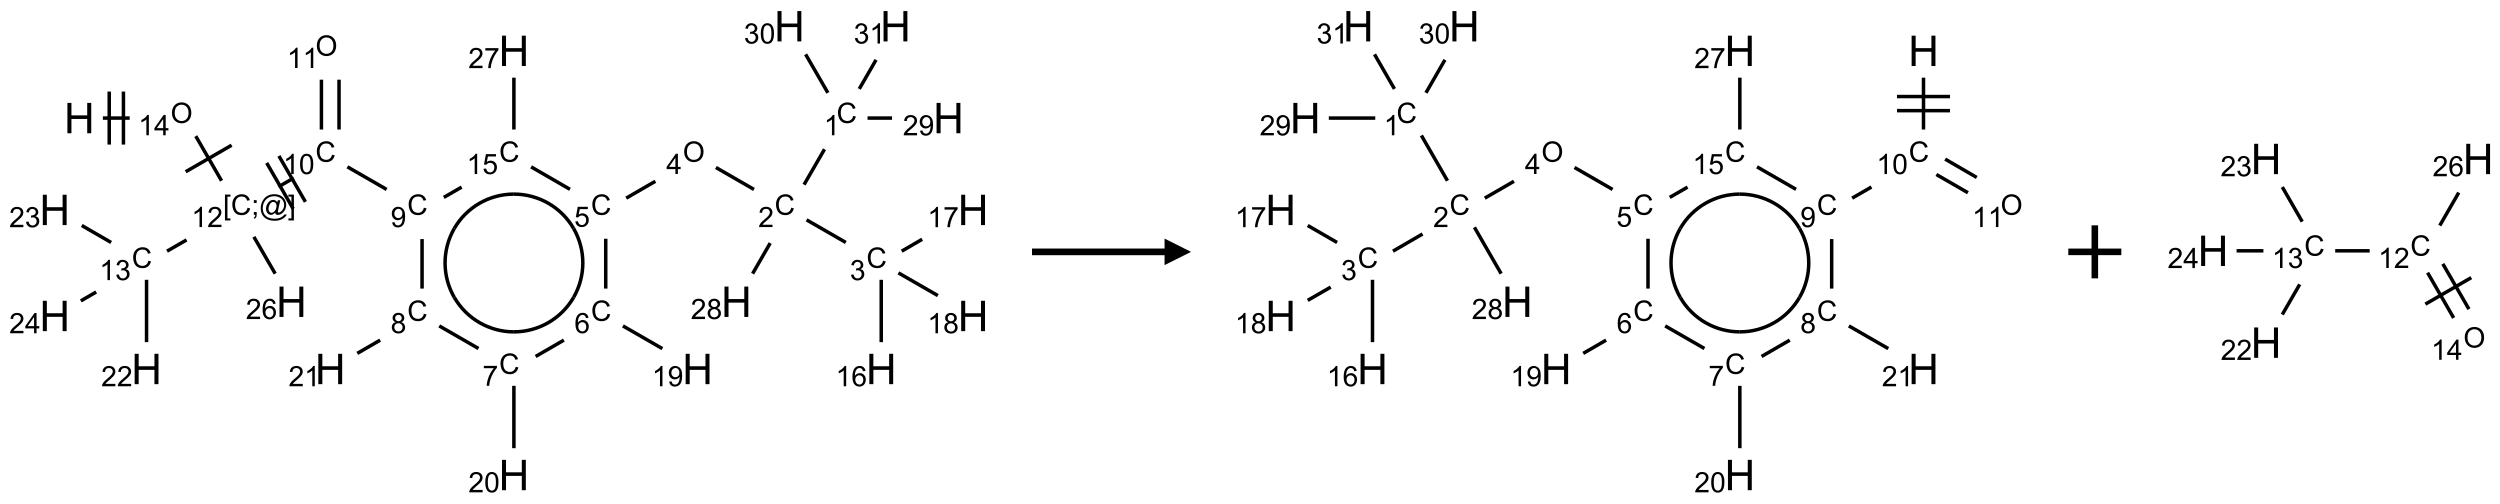 <?xml version="1.0" encoding="UTF-8"?>
<svg xmlns="http://www.w3.org/2000/svg" xmlns:xlink="http://www.w3.org/1999/xlink" width="943" height="190" viewBox="0 0 943 190">
<defs>
<g>
<g id="glyph-0-0">
<path d="M 2 0 L 2 -10 L 10 -10 L 10 0 Z M 2.25 -0.25 L 9.75 -0.25 L 9.75 -9.75 L 2.25 -9.75 Z M 2.25 -0.25 "/>
</g>
<g id="glyph-0-1">
<path d="M 1.281 0 L 1.281 -11.453 L 2.797 -11.453 L 2.797 -6.75 L 8.75 -6.75 L 8.75 -11.453 L 10.266 -11.453 L 10.266 0 L 8.75 0 L 8.75 -5.398 L 2.797 -5.398 L 2.797 0 Z M 1.281 0 "/>
</g>
<g id="glyph-1-0">
<path d="M 1.332 0 L 1.332 -6.668 L 6.668 -6.668 L 6.668 0 Z M 1.5 -0.168 L 6.5 -0.168 L 6.5 -6.5 L 1.5 -6.5 Z M 1.5 -0.168 "/>
</g>
<g id="glyph-1-1">
<path d="M 0.516 -3.719 C 0.516 -4.984 0.855 -5.977 1.535 -6.695 C 2.215 -7.414 3.094 -7.77 4.172 -7.77 C 4.875 -7.77 5.512 -7.602 6.078 -7.266 C 6.645 -6.93 7.074 -6.461 7.371 -5.855 C 7.668 -5.254 7.816 -4.57 7.816 -3.809 C 7.816 -3.035 7.66 -2.34 7.348 -1.73 C 7.035 -1.117 6.594 -0.656 6.02 -0.34 C 5.449 -0.027 4.828 0.129 4.168 0.129 C 3.449 0.129 2.805 -0.043 2.238 -0.391 C 1.672 -0.738 1.246 -1.211 0.953 -1.812 C 0.66 -2.414 0.516 -3.047 0.516 -3.719 Z M 1.559 -3.703 C 1.559 -2.781 1.805 -2.059 2.301 -1.527 C 2.793 -1 3.414 -0.734 4.16 -0.734 C 4.922 -0.734 5.547 -1 6.039 -1.535 C 6.531 -2.07 6.777 -2.828 6.777 -3.812 C 6.777 -4.434 6.672 -4.977 6.461 -5.441 C 6.25 -5.902 5.945 -6.262 5.539 -6.52 C 5.133 -6.773 4.68 -6.902 4.176 -6.902 C 3.461 -6.902 2.848 -6.656 2.332 -6.164 C 1.816 -5.672 1.559 -4.852 1.559 -3.703 Z M 1.559 -3.703 "/>
</g>
<g id="glyph-1-2">
<path d="M 3.973 0 L 3.035 0 L 3.035 -5.973 C 2.809 -5.758 2.516 -5.543 2.148 -5.328 C 1.781 -5.113 1.453 -4.953 1.16 -4.844 L 1.16 -5.75 C 1.684 -5.996 2.145 -6.297 2.535 -6.645 C 2.93 -6.996 3.207 -7.336 3.371 -7.668 L 3.973 -7.668 Z M 3.973 0 "/>
</g>
<g id="glyph-1-3">
<path d="M 3.449 0 L 3.449 -1.828 L 0.137 -1.828 L 0.137 -2.688 L 3.621 -7.637 L 4.387 -7.637 L 4.387 -2.688 L 5.418 -2.688 L 5.418 -1.828 L 4.387 -1.828 L 4.387 0 Z M 3.449 -2.688 L 3.449 -6.129 L 1.059 -2.688 Z M 3.449 -2.688 "/>
</g>
<g id="glyph-1-4">
<path d="M 0.723 2.121 L 0.723 -7.637 L 2.793 -7.637 L 2.793 -6.859 L 1.66 -6.859 L 1.66 1.344 L 2.793 1.344 L 2.793 2.121 Z M 0.723 2.121 "/>
</g>
<g id="glyph-1-5">
<path d="M 6.27 -2.676 L 7.281 -2.422 C 7.07 -1.594 6.688 -0.961 6.137 -0.523 C 5.586 -0.086 4.914 0.129 4.121 0.129 C 3.297 0.129 2.629 -0.039 2.113 -0.371 C 1.598 -0.707 1.203 -1.191 0.934 -1.828 C 0.664 -2.465 0.531 -3.145 0.531 -3.875 C 0.531 -4.672 0.684 -5.363 0.988 -5.957 C 1.293 -6.547 1.723 -6.996 2.285 -7.305 C 2.844 -7.613 3.461 -7.766 4.137 -7.766 C 4.898 -7.766 5.543 -7.57 6.062 -7.184 C 6.582 -6.793 6.945 -6.246 7.152 -5.543 L 6.156 -5.309 C 5.98 -5.863 5.723 -6.266 5.387 -6.52 C 5.051 -6.773 4.625 -6.902 4.113 -6.902 C 3.527 -6.902 3.039 -6.762 2.645 -6.48 C 2.25 -6.199 1.973 -5.82 1.812 -5.348 C 1.652 -4.871 1.574 -4.383 1.574 -3.879 C 1.574 -3.23 1.668 -2.664 1.855 -2.18 C 2.047 -1.695 2.34 -1.332 2.738 -1.094 C 3.137 -0.855 3.57 -0.734 4.035 -0.734 C 4.602 -0.734 5.082 -0.898 5.473 -1.223 C 5.867 -1.551 6.133 -2.035 6.27 -2.676 Z M 6.27 -2.676 "/>
</g>
<g id="glyph-1-6">
<path d="M 0.949 -4.465 L 0.949 -5.531 L 2.016 -5.531 L 2.016 -4.465 Z M 0.949 0 L 0.949 -1.066 L 2.016 -1.066 L 2.016 0 C 2.016 0.391 1.945 0.711 1.809 0.949 C 1.668 1.191 1.449 1.379 1.145 1.512 L 0.887 1.109 C 1.082 1.023 1.23 0.895 1.324 0.727 C 1.418 0.559 1.469 0.316 1.48 0 Z M 0.949 0 "/>
</g>
<g id="glyph-1-7">
<path d="M 6.047 -0.848 C 5.82 -0.59 5.57 -0.379 5.289 -0.223 C 5.008 -0.062 4.73 0.016 4.449 0.016 C 4.141 0.016 3.84 -0.074 3.547 -0.254 C 3.254 -0.434 3.02 -0.715 2.836 -1.09 C 2.652 -1.465 2.562 -1.875 2.562 -2.324 C 2.562 -2.875 2.703 -3.43 2.988 -3.98 C 3.27 -4.535 3.621 -4.953 4.043 -5.23 C 4.461 -5.508 4.871 -5.645 5.266 -5.645 C 5.566 -5.645 5.855 -5.566 6.129 -5.41 C 6.402 -5.25 6.641 -5.012 6.84 -4.688 L 7.016 -5.496 L 7.949 -5.496 L 7.199 -2 C 7.094 -1.516 7.043 -1.246 7.043 -1.191 C 7.043 -1.098 7.078 -1.02 7.148 -0.949 C 7.219 -0.883 7.305 -0.848 7.406 -0.848 C 7.59 -0.848 7.832 -0.953 8.129 -1.168 C 8.527 -1.445 8.84 -1.816 9.07 -2.285 C 9.301 -2.75 9.418 -3.234 9.418 -3.73 C 9.418 -4.309 9.27 -4.852 8.973 -5.355 C 8.676 -5.859 8.23 -6.262 7.645 -6.562 C 7.055 -6.863 6.406 -7.016 5.691 -7.016 C 4.879 -7.016 4.137 -6.824 3.465 -6.445 C 2.793 -6.066 2.273 -5.52 1.902 -4.809 C 1.535 -4.098 1.348 -3.34 1.348 -2.527 C 1.348 -1.676 1.535 -0.941 1.902 -0.328 C 2.273 0.285 2.809 0.742 3.508 1.035 C 4.207 1.328 4.984 1.473 5.832 1.473 C 6.742 1.473 7.504 1.32 8.121 1.016 C 8.734 0.711 9.195 0.34 9.5 -0.098 L 10.441 -0.098 C 10.266 0.266 9.961 0.637 9.531 1.016 C 9.102 1.395 8.59 1.695 7.996 1.914 C 7.402 2.133 6.688 2.246 5.848 2.246 C 5.078 2.246 4.367 2.145 3.715 1.949 C 3.066 1.75 2.512 1.453 2.051 1.055 C 1.594 0.656 1.25 0.199 1.016 -0.316 C 0.723 -0.973 0.578 -1.684 0.578 -2.441 C 0.578 -3.289 0.75 -4.098 1.098 -4.863 C 1.523 -5.805 2.125 -6.527 2.902 -7.027 C 3.684 -7.527 4.629 -7.777 5.738 -7.777 C 6.602 -7.777 7.375 -7.602 8.059 -7.246 C 8.746 -6.895 9.285 -6.371 9.684 -5.672 C 10.02 -5.07 10.188 -4.418 10.188 -3.715 C 10.188 -2.707 9.832 -1.812 9.125 -1.031 C 8.492 -0.328 7.801 0.02 7.051 0.02 C 6.812 0.02 6.617 -0.016 6.473 -0.09 C 6.324 -0.16 6.215 -0.266 6.145 -0.402 C 6.102 -0.488 6.066 -0.637 6.047 -0.848 Z M 3.527 -2.262 C 3.527 -1.785 3.641 -1.414 3.863 -1.152 C 4.09 -0.887 4.348 -0.754 4.641 -0.754 C 4.836 -0.754 5.039 -0.812 5.254 -0.93 C 5.469 -1.047 5.676 -1.219 5.871 -1.449 C 6.066 -1.676 6.23 -1.969 6.355 -2.32 C 6.48 -2.672 6.543 -3.027 6.543 -3.379 C 6.543 -3.852 6.426 -4.219 6.191 -4.48 C 5.957 -4.738 5.672 -4.871 5.332 -4.871 C 5.109 -4.871 4.902 -4.812 4.707 -4.699 C 4.512 -4.586 4.32 -4.406 4.137 -4.156 C 3.953 -3.906 3.805 -3.602 3.691 -3.246 C 3.582 -2.887 3.527 -2.559 3.527 -2.262 Z M 3.527 -2.262 "/>
</g>
<g id="glyph-1-8">
<path d="M 2.27 2.121 L 0.203 2.121 L 0.203 1.344 L 1.332 1.344 L 1.332 -6.859 L 0.203 -6.859 L 0.203 -7.637 L 2.27 -7.637 Z M 2.27 2.121 "/>
</g>
<g id="glyph-1-9">
<path d="M 5.371 -0.902 L 5.371 0 L 0.324 0 C 0.316 -0.227 0.352 -0.441 0.434 -0.652 C 0.562 -0.996 0.766 -1.332 1.051 -1.668 C 1.332 -2 1.742 -2.387 2.277 -2.824 C 3.105 -3.504 3.668 -4.043 3.957 -4.441 C 4.25 -4.84 4.395 -5.215 4.395 -5.566 C 4.395 -5.938 4.262 -6.254 3.996 -6.508 C 3.73 -6.762 3.387 -6.891 2.957 -6.891 C 2.508 -6.891 2.145 -6.754 1.875 -6.484 C 1.605 -6.215 1.469 -5.84 1.465 -5.359 L 0.5 -5.457 C 0.566 -6.176 0.812 -6.727 1.246 -7.102 C 1.676 -7.477 2.254 -7.668 2.98 -7.668 C 3.711 -7.668 4.293 -7.465 4.719 -7.059 C 5.145 -6.652 5.359 -6.148 5.359 -5.547 C 5.359 -5.242 5.297 -4.941 5.172 -4.645 C 5.047 -4.352 4.84 -4.039 4.551 -3.715 C 4.262 -3.387 3.777 -2.938 3.105 -2.371 C 2.543 -1.898 2.18 -1.578 2.02 -1.41 C 1.859 -1.242 1.73 -1.07 1.625 -0.902 Z M 5.371 -0.902 "/>
</g>
<g id="glyph-1-10">
<path d="M 0.441 -3.766 C 0.441 -4.668 0.535 -5.395 0.723 -5.945 C 0.906 -6.496 1.184 -6.922 1.551 -7.219 C 1.918 -7.516 2.375 -7.668 2.934 -7.668 C 3.344 -7.668 3.703 -7.586 4.012 -7.418 C 4.32 -7.254 4.574 -7.016 4.777 -6.707 C 4.977 -6.395 5.137 -6.016 5.25 -5.57 C 5.363 -5.125 5.422 -4.523 5.422 -3.766 C 5.422 -2.871 5.328 -2.148 5.145 -1.598 C 4.961 -1.047 4.688 -0.621 4.32 -0.32 C 3.953 -0.02 3.492 0.129 2.934 0.129 C 2.195 0.129 1.617 -0.133 1.199 -0.66 C 0.695 -1.297 0.441 -2.332 0.441 -3.766 Z M 1.406 -3.766 C 1.406 -2.512 1.555 -1.68 1.848 -1.262 C 2.141 -0.848 2.5 -0.641 2.934 -0.641 C 3.363 -0.641 3.727 -0.848 4.02 -1.266 C 4.312 -1.684 4.457 -2.516 4.457 -3.766 C 4.457 -5.023 4.312 -5.859 4.02 -6.27 C 3.727 -6.684 3.359 -6.891 2.922 -6.891 C 2.492 -6.891 2.148 -6.707 1.891 -6.344 C 1.566 -5.879 1.406 -5.02 1.406 -3.766 Z M 1.406 -3.766 "/>
</g>
<g id="glyph-1-11">
<path d="M 0.582 -1.766 L 1.484 -1.848 C 1.562 -1.426 1.707 -1.117 1.922 -0.926 C 2.137 -0.734 2.414 -0.641 2.75 -0.641 C 3.039 -0.641 3.289 -0.707 3.508 -0.84 C 3.727 -0.973 3.902 -1.148 4.043 -1.367 C 4.18 -1.586 4.297 -1.887 4.391 -2.262 C 4.484 -2.637 4.531 -3.016 4.531 -3.406 C 4.531 -3.449 4.531 -3.512 4.527 -3.594 C 4.34 -3.297 4.082 -3.055 3.758 -2.867 C 3.434 -2.68 3.082 -2.59 2.703 -2.59 C 2.07 -2.59 1.535 -2.816 1.098 -3.277 C 0.66 -3.734 0.441 -4.34 0.441 -5.09 C 0.441 -5.863 0.672 -6.484 1.129 -6.957 C 1.586 -7.43 2.156 -7.668 2.844 -7.668 C 3.34 -7.668 3.793 -7.531 4.207 -7.266 C 4.617 -7 4.93 -6.617 5.145 -6.121 C 5.355 -5.629 5.465 -4.91 5.465 -3.973 C 5.465 -2.996 5.359 -2.223 5.145 -1.645 C 4.934 -1.066 4.617 -0.625 4.199 -0.324 C 3.781 -0.02 3.293 0.129 2.73 0.129 C 2.133 0.129 1.645 -0.035 1.266 -0.367 C 0.887 -0.699 0.66 -1.164 0.582 -1.766 Z M 4.422 -5.137 C 4.422 -5.676 4.277 -6.102 3.992 -6.418 C 3.707 -6.734 3.359 -6.891 2.957 -6.891 C 2.543 -6.891 2.18 -6.719 1.871 -6.379 C 1.562 -6.039 1.406 -5.598 1.406 -5.059 C 1.406 -4.57 1.555 -4.176 1.848 -3.871 C 2.141 -3.566 2.5 -3.418 2.934 -3.418 C 3.367 -3.418 3.723 -3.57 4.004 -3.871 C 4.281 -4.176 4.422 -4.598 4.422 -5.137 Z M 4.422 -5.137 "/>
</g>
<g id="glyph-1-12">
<path d="M 1.887 -4.141 C 1.496 -4.281 1.207 -4.484 1.02 -4.75 C 0.832 -5.016 0.738 -5.328 0.738 -5.699 C 0.738 -6.254 0.938 -6.719 1.34 -7.098 C 1.738 -7.477 2.27 -7.668 2.934 -7.668 C 3.598 -7.668 4.137 -7.473 4.543 -7.086 C 4.949 -6.699 5.152 -6.227 5.152 -5.672 C 5.152 -5.316 5.059 -5.008 4.871 -4.746 C 4.688 -4.484 4.406 -4.281 4.027 -4.141 C 4.496 -3.988 4.852 -3.742 5.098 -3.402 C 5.34 -3.062 5.465 -2.656 5.465 -2.184 C 5.465 -1.531 5.234 -0.98 4.77 -0.535 C 4.309 -0.09 3.703 0.129 2.949 0.129 C 2.195 0.129 1.586 -0.094 1.125 -0.539 C 0.664 -0.984 0.434 -1.543 0.434 -2.207 C 0.434 -2.703 0.559 -3.121 0.809 -3.457 C 1.062 -3.793 1.422 -4.02 1.887 -4.141 Z M 1.699 -5.73 C 1.699 -5.367 1.812 -5.074 2.047 -4.844 C 2.281 -4.613 2.582 -4.5 2.953 -4.5 C 3.312 -4.5 3.609 -4.613 3.84 -4.84 C 4.07 -5.066 4.188 -5.348 4.188 -5.676 C 4.188 -6.02 4.07 -6.309 3.832 -6.543 C 3.594 -6.777 3.297 -6.895 2.941 -6.895 C 2.586 -6.895 2.289 -6.781 2.051 -6.551 C 1.816 -6.324 1.699 -6.047 1.699 -5.73 Z M 1.395 -2.203 C 1.395 -1.938 1.461 -1.676 1.586 -1.426 C 1.711 -1.176 1.902 -0.984 2.152 -0.848 C 2.402 -0.711 2.672 -0.641 2.957 -0.641 C 3.406 -0.641 3.777 -0.785 4.066 -1.074 C 4.359 -1.363 4.504 -1.727 4.504 -2.172 C 4.504 -2.625 4.355 -2.996 4.055 -3.293 C 3.754 -3.586 3.379 -3.734 2.926 -3.734 C 2.484 -3.734 2.121 -3.59 1.832 -3.297 C 1.543 -3.004 1.395 -2.641 1.395 -2.203 Z M 1.395 -2.203 "/>
</g>
<g id="glyph-1-13">
<path d="M 0.504 -6.637 L 0.504 -7.535 L 5.449 -7.535 L 5.449 -6.809 C 4.961 -6.289 4.48 -5.602 4.004 -4.746 C 3.527 -3.887 3.156 -3.004 2.895 -2.098 C 2.707 -1.461 2.59 -0.762 2.535 0 L 1.574 0 C 1.582 -0.602 1.703 -1.328 1.926 -2.176 C 2.152 -3.027 2.477 -3.848 2.898 -4.637 C 3.32 -5.426 3.77 -6.094 4.246 -6.637 Z M 0.504 -6.637 "/>
</g>
<g id="glyph-1-14">
<path d="M 5.309 -5.766 L 4.375 -5.691 C 4.293 -6.059 4.172 -6.328 4.02 -6.496 C 3.766 -6.762 3.453 -6.895 3.082 -6.895 C 2.785 -6.895 2.523 -6.812 2.297 -6.645 C 2 -6.43 1.77 -6.117 1.598 -5.703 C 1.43 -5.289 1.34 -4.703 1.332 -3.938 C 1.559 -4.281 1.836 -4.535 2.16 -4.703 C 2.488 -4.871 2.828 -4.953 3.188 -4.953 C 3.812 -4.953 4.344 -4.723 4.785 -4.262 C 5.223 -3.801 5.441 -3.207 5.441 -2.48 C 5.441 -2 5.34 -1.555 5.133 -1.145 C 4.926 -0.73 4.641 -0.418 4.281 -0.199 C 3.922 0.02 3.512 0.129 3.051 0.129 C 2.27 0.129 1.633 -0.156 1.141 -0.73 C 0.648 -1.305 0.402 -2.254 0.402 -3.574 C 0.402 -5.051 0.672 -6.121 1.219 -6.793 C 1.695 -7.375 2.336 -7.668 3.141 -7.668 C 3.742 -7.668 4.234 -7.5 4.617 -7.16 C 5 -6.824 5.23 -6.359 5.309 -5.766 Z M 1.48 -2.473 C 1.48 -2.152 1.547 -1.844 1.684 -1.547 C 1.82 -1.25 2.016 -1.027 2.262 -0.871 C 2.508 -0.719 2.766 -0.641 3.035 -0.641 C 3.434 -0.641 3.773 -0.801 4.059 -1.121 C 4.344 -1.441 4.484 -1.875 4.484 -2.422 C 4.484 -2.949 4.344 -3.367 4.062 -3.668 C 3.781 -3.973 3.426 -4.125 3 -4.125 C 2.578 -4.125 2.219 -3.973 1.922 -3.668 C 1.625 -3.363 1.48 -2.969 1.48 -2.473 Z M 1.48 -2.473 "/>
</g>
<g id="glyph-1-15">
<path d="M 0.441 -2 L 1.426 -2.082 C 1.5 -1.605 1.668 -1.242 1.934 -1.004 C 2.199 -0.762 2.52 -0.641 2.895 -0.641 C 3.348 -0.641 3.73 -0.812 4.043 -1.152 C 4.355 -1.492 4.512 -1.941 4.512 -2.504 C 4.512 -3.039 4.359 -3.461 4.059 -3.77 C 3.758 -4.078 3.367 -4.234 2.879 -4.234 C 2.578 -4.234 2.305 -4.164 2.062 -4.027 C 1.82 -3.891 1.629 -3.715 1.488 -3.496 L 0.609 -3.609 L 1.348 -7.531 L 5.145 -7.531 L 5.145 -6.637 L 2.098 -6.637 L 1.688 -4.582 C 2.145 -4.902 2.625 -5.062 3.129 -5.062 C 3.797 -5.062 4.359 -4.832 4.816 -4.371 C 5.277 -3.91 5.504 -3.312 5.504 -2.59 C 5.504 -1.898 5.305 -1.301 4.902 -0.797 C 4.41 -0.18 3.742 0.129 2.895 0.129 C 2.199 0.129 1.633 -0.062 1.195 -0.453 C 0.758 -0.844 0.504 -1.359 0.441 -2 Z M 0.441 -2 "/>
</g>
<g id="glyph-1-16">
<path d="M 0.449 -2.016 L 1.387 -2.141 C 1.492 -1.609 1.676 -1.227 1.934 -0.992 C 2.191 -0.758 2.508 -0.641 2.879 -0.641 C 3.32 -0.641 3.695 -0.793 3.996 -1.098 C 4.301 -1.402 4.453 -1.781 4.453 -2.234 C 4.453 -2.664 4.312 -3.02 4.031 -3.301 C 3.75 -3.578 3.391 -3.719 2.957 -3.719 C 2.781 -3.719 2.562 -3.684 2.297 -3.613 L 2.402 -4.438 C 2.465 -4.43 2.516 -4.426 2.551 -4.426 C 2.949 -4.426 3.312 -4.531 3.629 -4.738 C 3.949 -4.949 4.109 -5.27 4.109 -5.703 C 4.109 -6.047 3.992 -6.332 3.762 -6.559 C 3.527 -6.785 3.227 -6.895 2.859 -6.895 C 2.496 -6.895 2.191 -6.781 1.949 -6.551 C 1.707 -6.324 1.547 -5.98 1.48 -5.52 L 0.543 -5.688 C 0.656 -6.316 0.918 -6.805 1.324 -7.148 C 1.73 -7.492 2.234 -7.668 2.84 -7.668 C 3.254 -7.668 3.641 -7.578 3.988 -7.398 C 4.34 -7.219 4.609 -6.977 4.793 -6.668 C 4.98 -6.359 5.074 -6.031 5.074 -5.684 C 5.074 -5.352 4.984 -5.051 4.809 -4.781 C 4.629 -4.512 4.367 -4.297 4.02 -4.137 C 4.473 -4.031 4.824 -3.816 5.074 -3.488 C 5.324 -3.16 5.449 -2.75 5.449 -2.254 C 5.449 -1.59 5.203 -1.023 4.719 -0.559 C 4.234 -0.098 3.617 0.137 2.875 0.137 C 2.203 0.137 1.648 -0.062 1.207 -0.465 C 0.762 -0.863 0.512 -1.379 0.449 -2.016 Z M 0.449 -2.016 "/>
</g>
</g>
</defs>
<path fill="none" stroke-width="0.033" stroke-linecap="butt" stroke-linejoin="miter" stroke="rgb(0%, 0%, 0%)" stroke-opacity="1" stroke-miterlimit="10" d="M 0.454 0.866 L 0.707 0.866 " transform="matrix(40, 0, 0, 40, 20.641, 9.898)"/>
<path fill="none" stroke-width="0.033" stroke-linecap="butt" stroke-linejoin="miter" stroke="rgb(0%, 0%, 0%)" stroke-opacity="1" stroke-miterlimit="10" d="M 0.648 1.116 L 0.648 0.616 " transform="matrix(40, 0, 0, 40, 20.641, 9.898)"/>
<path fill="none" stroke-width="0.033" stroke-linecap="butt" stroke-linejoin="miter" stroke="rgb(0%, 0%, 0%)" stroke-opacity="1" stroke-miterlimit="10" d="M 0.514 1.116 L 0.514 0.616 " transform="matrix(40, 0, 0, 40, 20.641, 9.898)"/>
<path fill="none" stroke-width="0.033" stroke-linecap="butt" stroke-linejoin="miter" stroke="rgb(0%, 0%, 0%)" stroke-opacity="1" stroke-miterlimit="10" d="M 1.33 1.036 L 1.573 1.457 " transform="matrix(40, 0, 0, 40, 20.641, 9.898)"/>
<path fill="none" stroke-width="0.033" stroke-linecap="butt" stroke-linejoin="miter" stroke="rgb(0%, 0%, 0%)" stroke-opacity="1" stroke-miterlimit="10" d="M 1.235 1.372 L 1.668 1.122 " transform="matrix(40, 0, 0, 40, 20.641, 9.898)"/>
<path fill="none" stroke-width="0.033" stroke-linecap="butt" stroke-linejoin="miter" stroke="rgb(0%, 0%, 0%)" stroke-opacity="1" stroke-miterlimit="10" d="M 2.11 1.514 L 2.254 1.431 " transform="matrix(40, 0, 0, 40, 20.641, 9.898)"/>
<path fill="none" stroke-width="0.033" stroke-linecap="butt" stroke-linejoin="miter" stroke="rgb(0%, 0%, 0%)" stroke-opacity="1" stroke-miterlimit="10" d="M 2.364 1.656 L 2.114 1.223 " transform="matrix(40, 0, 0, 40, 20.641, 9.898)"/>
<path fill="none" stroke-width="0.033" stroke-linecap="butt" stroke-linejoin="miter" stroke="rgb(0%, 0%, 0%)" stroke-opacity="1" stroke-miterlimit="10" d="M 2.249 1.722 L 1.999 1.289 " transform="matrix(40, 0, 0, 40, 20.641, 9.898)"/>
<path fill="none" stroke-width="0.033" stroke-linecap="butt" stroke-linejoin="miter" stroke="rgb(0%, 0%, 0%)" stroke-opacity="1" stroke-miterlimit="10" d="M 2.76 1.326 L 3.13 1.539 " transform="matrix(40, 0, 0, 40, 20.641, 9.898)"/>
<path fill="none" stroke-width="0.033" stroke-linecap="butt" stroke-linejoin="miter" stroke="rgb(0%, 0%, 0%)" stroke-opacity="1" stroke-miterlimit="10" d="M 3.464 2.007 L 3.464 2.474 " transform="matrix(40, 0, 0, 40, 20.641, 9.898)"/>
<path fill="none" stroke-width="0.033" stroke-linecap="butt" stroke-linejoin="miter" stroke="rgb(0%, 0%, 0%)" stroke-opacity="1" stroke-miterlimit="10" d="M 3.069 2.96 L 2.853 3.085 " transform="matrix(40, 0, 0, 40, 20.641, 9.898)"/>
<path fill="none" stroke-width="0.033" stroke-linecap="butt" stroke-linejoin="miter" stroke="rgb(0%, 0%, 0%)" stroke-opacity="1" stroke-miterlimit="10" d="M 3.626 2.826 L 3.996 3.039 " transform="matrix(40, 0, 0, 40, 20.641, 9.898)"/>
<path fill="none" stroke-width="0.033" stroke-linecap="butt" stroke-linejoin="miter" stroke="rgb(0%, 0%, 0%)" stroke-opacity="1" stroke-miterlimit="10" d="M 4.33 3.391 L 4.33 3.979 " transform="matrix(40, 0, 0, 40, 20.641, 9.898)"/>
<path fill="none" stroke-width="0.033" stroke-linecap="butt" stroke-linejoin="miter" stroke="rgb(0%, 0%, 0%)" stroke-opacity="1" stroke-miterlimit="10" d="M 4.535 3.114 L 4.801 2.96 " transform="matrix(40, 0, 0, 40, 20.641, 9.898)"/>
<path fill="none" stroke-width="0.033" stroke-linecap="butt" stroke-linejoin="miter" stroke="rgb(0%, 0%, 0%)" stroke-opacity="1" stroke-miterlimit="10" d="M 5.358 2.826 L 5.73 3.04 " transform="matrix(40, 0, 0, 40, 20.641, 9.898)"/>
<path fill="none" stroke-width="0.033" stroke-linecap="butt" stroke-linejoin="miter" stroke="rgb(0%, 0%, 0%)" stroke-opacity="1" stroke-miterlimit="10" d="M 5.196 2.474 L 5.196 2.004 " transform="matrix(40, 0, 0, 40, 20.641, 9.898)"/>
<path fill="none" stroke-width="0.033" stroke-linecap="butt" stroke-linejoin="miter" stroke="rgb(0%, 0%, 0%)" stroke-opacity="1" stroke-miterlimit="10" d="M 5.389 1.621 L 5.664 1.462 " transform="matrix(40, 0, 0, 40, 20.641, 9.898)"/>
<path fill="none" stroke-width="0.033" stroke-linecap="butt" stroke-linejoin="miter" stroke="rgb(0%, 0%, 0%)" stroke-opacity="1" stroke-miterlimit="10" d="M 6.235 1.332 L 6.594 1.539 " transform="matrix(40, 0, 0, 40, 20.641, 9.898)"/>
<path fill="none" stroke-width="0.033" stroke-linecap="butt" stroke-linejoin="miter" stroke="rgb(0%, 0%, 0%)" stroke-opacity="1" stroke-miterlimit="10" d="M 7.066 1.494 L 7.259 1.16 " transform="matrix(40, 0, 0, 40, 20.641, 9.898)"/>
<path fill="none" stroke-width="0.033" stroke-linecap="butt" stroke-linejoin="miter" stroke="rgb(0%, 0%, 0%)" stroke-opacity="1" stroke-miterlimit="10" d="M 7.665 0.866 L 7.896 0.866 " transform="matrix(40, 0, 0, 40, 20.641, 9.898)"/>
<path fill="none" stroke-width="0.033" stroke-linecap="butt" stroke-linejoin="miter" stroke="rgb(0%, 0%, 0%)" stroke-opacity="1" stroke-miterlimit="10" d="M 7.291 0.628 L 7.081 0.265 " transform="matrix(40, 0, 0, 40, 20.641, 9.898)"/>
<path fill="none" stroke-width="0.033" stroke-linecap="butt" stroke-linejoin="miter" stroke="rgb(0%, 0%, 0%)" stroke-opacity="1" stroke-miterlimit="10" d="M 7.587 0.591 L 7.745 0.317 " transform="matrix(40, 0, 0, 40, 20.641, 9.898)"/>
<path fill="none" stroke-width="0.033" stroke-linecap="butt" stroke-linejoin="miter" stroke="rgb(0%, 0%, 0%)" stroke-opacity="1" stroke-miterlimit="10" d="M 7.09 1.826 L 7.46 2.039 " transform="matrix(40, 0, 0, 40, 20.641, 9.898)"/>
<path fill="none" stroke-width="0.033" stroke-linecap="butt" stroke-linejoin="miter" stroke="rgb(0%, 0%, 0%)" stroke-opacity="1" stroke-miterlimit="10" d="M 7.794 2.391 L 7.794 2.979 " transform="matrix(40, 0, 0, 40, 20.641, 9.898)"/>
<path fill="none" stroke-width="0.033" stroke-linecap="butt" stroke-linejoin="miter" stroke="rgb(0%, 0%, 0%)" stroke-opacity="1" stroke-miterlimit="10" d="M 7.987 2.121 L 8.18 2.009 " transform="matrix(40, 0, 0, 40, 20.641, 9.898)"/>
<path fill="none" stroke-width="0.033" stroke-linecap="butt" stroke-linejoin="miter" stroke="rgb(0%, 0%, 0%)" stroke-opacity="1" stroke-miterlimit="10" d="M 7.956 2.326 L 8.328 2.54 " transform="matrix(40, 0, 0, 40, 20.641, 9.898)"/>
<path fill="none" stroke-width="0.033" stroke-linecap="butt" stroke-linejoin="miter" stroke="rgb(0%, 0%, 0%)" stroke-opacity="1" stroke-miterlimit="10" d="M 6.747 2.045 L 6.581 2.333 " transform="matrix(40, 0, 0, 40, 20.641, 9.898)"/>
<path fill="none" stroke-width="0.033" stroke-linecap="butt" stroke-linejoin="miter" stroke="rgb(0%, 0%, 0%)" stroke-opacity="1" stroke-miterlimit="10" d="M 4.859 1.538 L 4.492 1.326 " transform="matrix(40, 0, 0, 40, 20.641, 9.898)"/>
<path fill="none" stroke-width="0.033" stroke-linecap="butt" stroke-linejoin="miter" stroke="rgb(0%, 0%, 0%)" stroke-opacity="1" stroke-miterlimit="10" d="M 3.837 1.517 L 3.669 1.614 " transform="matrix(40, 0, 0, 40, 20.641, 9.898)"/>
<path fill="none" stroke-width="0.033" stroke-linecap="butt" stroke-linejoin="miter" stroke="rgb(0%, 0%, 0%)" stroke-opacity="1" stroke-miterlimit="10" d="M 4.33 0.974 L 4.33 0.485 " transform="matrix(40, 0, 0, 40, 20.641, 9.898)"/>
<path fill="none" stroke-width="0.033" stroke-linecap="butt" stroke-linejoin="miter" stroke="rgb(0%, 0%, 0%)" stroke-opacity="1" stroke-miterlimit="10" d="M 2.681 0.974 L 2.681 0.504 " transform="matrix(40, 0, 0, 40, 20.641, 9.898)"/>
<path fill="none" stroke-width="0.033" stroke-linecap="butt" stroke-linejoin="miter" stroke="rgb(0%, 0%, 0%)" stroke-opacity="1" stroke-miterlimit="10" d="M 2.515 0.974 L 2.515 0.504 " transform="matrix(40, 0, 0, 40, 20.641, 9.898)"/>
<path fill="none" stroke-width="0.033" stroke-linecap="butt" stroke-linejoin="miter" stroke="rgb(0%, 0%, 0%)" stroke-opacity="1" stroke-miterlimit="10" d="M 1.243 2.015 L 1.059 2.121 " transform="matrix(40, 0, 0, 40, 20.641, 9.898)"/>
<path fill="none" stroke-width="0.033" stroke-linecap="butt" stroke-linejoin="miter" stroke="rgb(0%, 0%, 0%)" stroke-opacity="1" stroke-miterlimit="10" d="M 0.866 2.391 L 0.866 2.979 " transform="matrix(40, 0, 0, 40, 20.641, 9.898)"/>
<path fill="none" stroke-width="0.033" stroke-linecap="butt" stroke-linejoin="miter" stroke="rgb(0%, 0%, 0%)" stroke-opacity="1" stroke-miterlimit="10" d="M 0.532 2.039 L 0.255 1.879 " transform="matrix(40, 0, 0, 40, 20.641, 9.898)"/>
<path fill="none" stroke-width="0.033" stroke-linecap="butt" stroke-linejoin="miter" stroke="rgb(0%, 0%, 0%)" stroke-opacity="1" stroke-miterlimit="10" d="M 0.391 2.506 L 0.246 2.59 " transform="matrix(40, 0, 0, 40, 20.641, 9.898)"/>
<path fill="none" stroke-width="0.033" stroke-linecap="butt" stroke-linejoin="miter" stroke="rgb(0%, 0%, 0%)" stroke-opacity="1" stroke-miterlimit="10" d="M 1.878 1.986 L 2.079 2.333 " transform="matrix(40, 0, 0, 40, 20.641, 9.898)"/>
<path fill="none" stroke-width="0.033" stroke-linecap="butt" stroke-linejoin="miter" stroke="rgb(0%, 0%, 0%)" stroke-opacity="1" stroke-miterlimit="10" d="M 3.768 2.557 C 3.652 2.356 3.652 2.108 3.768 1.907 " transform="matrix(40, 0, 0, 40, 20.641, 9.898)"/>
<path fill="none" stroke-width="0.033" stroke-linecap="butt" stroke-linejoin="miter" stroke="rgb(0%, 0%, 0%)" stroke-opacity="1" stroke-miterlimit="10" d="M 4.33 2.882 C 4.098 2.882 3.884 2.758 3.768 2.557 " transform="matrix(40, 0, 0, 40, 20.641, 9.898)"/>
<path fill="none" stroke-width="0.033" stroke-linecap="butt" stroke-linejoin="miter" stroke="rgb(0%, 0%, 0%)" stroke-opacity="1" stroke-miterlimit="10" d="M 4.893 2.557 C 4.777 2.758 4.562 2.882 4.33 2.882 " transform="matrix(40, 0, 0, 40, 20.641, 9.898)"/>
<path fill="none" stroke-width="0.033" stroke-linecap="butt" stroke-linejoin="miter" stroke="rgb(0%, 0%, 0%)" stroke-opacity="1" stroke-miterlimit="10" d="M 4.893 1.907 C 5.009 2.108 5.009 2.356 4.893 2.557 " transform="matrix(40, 0, 0, 40, 20.641, 9.898)"/>
<path fill="none" stroke-width="0.033" stroke-linecap="butt" stroke-linejoin="miter" stroke="rgb(0%, 0%, 0%)" stroke-opacity="1" stroke-miterlimit="10" d="M 4.33 1.583 C 4.562 1.583 4.777 1.706 4.893 1.907 " transform="matrix(40, 0, 0, 40, 20.641, 9.898)"/>
<path fill="none" stroke-width="0.033" stroke-linecap="butt" stroke-linejoin="miter" stroke="rgb(0%, 0%, 0%)" stroke-opacity="1" stroke-miterlimit="10" d="M 3.768 1.907 C 3.884 1.706 4.098 1.583 4.33 1.583 " transform="matrix(40, 0, 0, 40, 20.641, 9.898)"/>
<g fill="rgb(0%, 0%, 0%)" fill-opacity="1">
<use xlink:href="#glyph-0-1" x="24.148" y="50.266"/>
</g>
<g fill="rgb(0%, 0%, 0%)" fill-opacity="1">
<use xlink:href="#glyph-1-1" x="64.344" y="46.387"/>
</g>
<g fill="rgb(0%, 0%, 0%)" fill-opacity="1">
<use xlink:href="#glyph-1-2" x="52.176" y="51.02"/>
<use xlink:href="#glyph-1-3" x="58.108" y="51.02"/>
</g>
<g fill="rgb(0%, 0%, 0%)" fill-opacity="1">
<use xlink:href="#glyph-1-4" x="84.133" y="81.031"/>
<use xlink:href="#glyph-1-5" x="87.096" y="81.031"/>
<use xlink:href="#glyph-1-6" x="94.799" y="81.031"/>
<use xlink:href="#glyph-1-7" x="97.763" y="81.031"/>
<use xlink:href="#glyph-1-8" x="108.591" y="81.031"/>
</g>
<g fill="rgb(0%, 0%, 0%)" fill-opacity="1">
<use xlink:href="#glyph-1-2" x="72.223" y="85.66"/>
<use xlink:href="#glyph-1-9" x="78.155" y="85.66"/>
</g>
<g fill="rgb(0%, 0%, 0%)" fill-opacity="1">
<use xlink:href="#glyph-1-5" x="118.973" y="61.023"/>
</g>
<g fill="rgb(0%, 0%, 0%)" fill-opacity="1">
<use xlink:href="#glyph-1-2" x="106.812" y="65.66"/>
<use xlink:href="#glyph-1-10" x="112.745" y="65.66"/>
</g>
<g fill="rgb(0%, 0%, 0%)" fill-opacity="1">
<use xlink:href="#glyph-1-5" x="153.613" y="81.023"/>
</g>
<g fill="rgb(0%, 0%, 0%)" fill-opacity="1">
<use xlink:href="#glyph-1-11" x="147.344" y="85.66"/>
</g>
<g fill="rgb(0%, 0%, 0%)" fill-opacity="1">
<use xlink:href="#glyph-1-5" x="153.613" y="121.023"/>
</g>
<g fill="rgb(0%, 0%, 0%)" fill-opacity="1">
<use xlink:href="#glyph-1-12" x="147.344" y="125.66"/>
</g>
<g fill="rgb(0%, 0%, 0%)" fill-opacity="1">
<use xlink:href="#glyph-0-1" x="118.793" y="144.906"/>
</g>
<g fill="rgb(0%, 0%, 0%)" fill-opacity="1">
<use xlink:href="#glyph-1-9" x="108.832" y="145.699"/>
<use xlink:href="#glyph-1-2" x="114.764" y="145.699"/>
</g>
<g fill="rgb(0%, 0%, 0%)" fill-opacity="1">
<use xlink:href="#glyph-1-5" x="188.254" y="141.023"/>
</g>
<g fill="rgb(0%, 0%, 0%)" fill-opacity="1">
<use xlink:href="#glyph-1-13" x="182" y="145.531"/>
</g>
<g fill="rgb(0%, 0%, 0%)" fill-opacity="1">
<use xlink:href="#glyph-0-1" x="188.074" y="184.906"/>
</g>
<g fill="rgb(0%, 0%, 0%)" fill-opacity="1">
<use xlink:href="#glyph-1-9" x="176.668" y="185.699"/>
<use xlink:href="#glyph-1-10" x="182.6" y="185.699"/>
</g>
<g fill="rgb(0%, 0%, 0%)" fill-opacity="1">
<use xlink:href="#glyph-1-5" x="222.895" y="121.023"/>
</g>
<g fill="rgb(0%, 0%, 0%)" fill-opacity="1">
<use xlink:href="#glyph-1-14" x="216.648" y="125.66"/>
</g>
<g fill="rgb(0%, 0%, 0%)" fill-opacity="1">
<use xlink:href="#glyph-0-1" x="257.355" y="144.906"/>
</g>
<g fill="rgb(0%, 0%, 0%)" fill-opacity="1">
<use xlink:href="#glyph-1-2" x="245.906" y="145.699"/>
<use xlink:href="#glyph-1-11" x="251.839" y="145.699"/>
</g>
<g fill="rgb(0%, 0%, 0%)" fill-opacity="1">
<use xlink:href="#glyph-1-5" x="222.895" y="81.023"/>
</g>
<g fill="rgb(0%, 0%, 0%)" fill-opacity="1">
<use xlink:href="#glyph-1-15" x="216.586" y="85.527"/>
</g>
<g fill="rgb(0%, 0%, 0%)" fill-opacity="1">
<use xlink:href="#glyph-1-1" x="257.551" y="61.027"/>
</g>
<g fill="rgb(0%, 0%, 0%)" fill-opacity="1">
<use xlink:href="#glyph-1-3" x="251.316" y="65.629"/>
</g>
<g fill="rgb(0%, 0%, 0%)" fill-opacity="1">
<use xlink:href="#glyph-1-5" x="292.176" y="81.023"/>
</g>
<g fill="rgb(0%, 0%, 0%)" fill-opacity="1">
<use xlink:href="#glyph-1-9" x="286.004" y="85.66"/>
</g>
<g fill="rgb(0%, 0%, 0%)" fill-opacity="1">
<use xlink:href="#glyph-1-5" x="315.551" y="46.383"/>
</g>
<g fill="rgb(0%, 0%, 0%)" fill-opacity="1">
<use xlink:href="#glyph-1-2" x="310.773" y="51.02"/>
</g>
<g fill="rgb(0%, 0%, 0%)" fill-opacity="1">
<use xlink:href="#glyph-0-1" x="351.996" y="50.266"/>
</g>
<g fill="rgb(0%, 0%, 0%)" fill-opacity="1">
<use xlink:href="#glyph-1-9" x="340.547" y="51.059"/>
<use xlink:href="#glyph-1-11" x="346.479" y="51.059"/>
</g>
<g fill="rgb(0%, 0%, 0%)" fill-opacity="1">
<use xlink:href="#glyph-0-1" x="291.996" y="15.625"/>
</g>
<g fill="rgb(0%, 0%, 0%)" fill-opacity="1">
<use xlink:href="#glyph-1-16" x="280.59" y="16.418"/>
<use xlink:href="#glyph-1-10" x="286.522" y="16.418"/>
</g>
<g fill="rgb(0%, 0%, 0%)" fill-opacity="1">
<use xlink:href="#glyph-0-1" x="331.996" y="15.625"/>
</g>
<g fill="rgb(0%, 0%, 0%)" fill-opacity="1">
<use xlink:href="#glyph-1-16" x="322.035" y="16.418"/>
<use xlink:href="#glyph-1-2" x="327.967" y="16.418"/>
</g>
<g fill="rgb(0%, 0%, 0%)" fill-opacity="1">
<use xlink:href="#glyph-1-5" x="326.816" y="101.023"/>
</g>
<g fill="rgb(0%, 0%, 0%)" fill-opacity="1">
<use xlink:href="#glyph-1-16" x="320.566" y="105.66"/>
</g>
<g fill="rgb(0%, 0%, 0%)" fill-opacity="1">
<use xlink:href="#glyph-0-1" x="326.637" y="144.906"/>
</g>
<g fill="rgb(0%, 0%, 0%)" fill-opacity="1">
<use xlink:href="#glyph-1-2" x="315.207" y="145.699"/>
<use xlink:href="#glyph-1-14" x="321.139" y="145.699"/>
</g>
<g fill="rgb(0%, 0%, 0%)" fill-opacity="1">
<use xlink:href="#glyph-0-1" x="361.277" y="84.906"/>
</g>
<g fill="rgb(0%, 0%, 0%)" fill-opacity="1">
<use xlink:href="#glyph-1-2" x="349.844" y="85.699"/>
<use xlink:href="#glyph-1-13" x="355.776" y="85.699"/>
</g>
<g fill="rgb(0%, 0%, 0%)" fill-opacity="1">
<use xlink:href="#glyph-0-1" x="361.277" y="124.906"/>
</g>
<g fill="rgb(0%, 0%, 0%)" fill-opacity="1">
<use xlink:href="#glyph-1-2" x="349.828" y="125.699"/>
<use xlink:href="#glyph-1-12" x="355.76" y="125.699"/>
</g>
<g fill="rgb(0%, 0%, 0%)" fill-opacity="1">
<use xlink:href="#glyph-0-1" x="271.996" y="119.551"/>
</g>
<g fill="rgb(0%, 0%, 0%)" fill-opacity="1">
<use xlink:href="#glyph-1-9" x="260.547" y="120.34"/>
<use xlink:href="#glyph-1-12" x="266.479" y="120.34"/>
</g>
<g fill="rgb(0%, 0%, 0%)" fill-opacity="1">
<use xlink:href="#glyph-1-5" x="188.254" y="61.023"/>
</g>
<g fill="rgb(0%, 0%, 0%)" fill-opacity="1">
<use xlink:href="#glyph-1-2" x="176.012" y="65.66"/>
<use xlink:href="#glyph-1-15" x="181.944" y="65.66"/>
</g>
<g fill="rgb(0%, 0%, 0%)" fill-opacity="1">
<use xlink:href="#glyph-0-1" x="188.074" y="24.906"/>
</g>
<g fill="rgb(0%, 0%, 0%)" fill-opacity="1">
<use xlink:href="#glyph-1-9" x="176.641" y="25.699"/>
<use xlink:href="#glyph-1-13" x="182.573" y="25.699"/>
</g>
<g fill="rgb(0%, 0%, 0%)" fill-opacity="1">
<use xlink:href="#glyph-1-1" x="118.988" y="21.027"/>
</g>
<g fill="rgb(0%, 0%, 0%)" fill-opacity="1">
<use xlink:href="#glyph-1-2" x="108.262" y="25.66"/>
<use xlink:href="#glyph-1-2" x="114.194" y="25.66"/>
</g>
<g fill="rgb(0%, 0%, 0%)" fill-opacity="1">
<use xlink:href="#glyph-1-5" x="49.688" y="101.023"/>
</g>
<g fill="rgb(0%, 0%, 0%)" fill-opacity="1">
<use xlink:href="#glyph-1-2" x="37.504" y="105.66"/>
<use xlink:href="#glyph-1-16" x="43.436" y="105.66"/>
</g>
<g fill="rgb(0%, 0%, 0%)" fill-opacity="1">
<use xlink:href="#glyph-0-1" x="49.508" y="144.906"/>
</g>
<g fill="rgb(0%, 0%, 0%)" fill-opacity="1">
<use xlink:href="#glyph-1-9" x="38.156" y="145.699"/>
<use xlink:href="#glyph-1-9" x="44.089" y="145.699"/>
</g>
<g fill="rgb(0%, 0%, 0%)" fill-opacity="1">
<use xlink:href="#glyph-0-1" x="14.867" y="84.906"/>
</g>
<g fill="rgb(0%, 0%, 0%)" fill-opacity="1">
<use xlink:href="#glyph-1-9" x="3.438" y="85.699"/>
<use xlink:href="#glyph-1-16" x="9.37" y="85.699"/>
</g>
<g fill="rgb(0%, 0%, 0%)" fill-opacity="1">
<use xlink:href="#glyph-0-1" x="14.867" y="124.906"/>
</g>
<g fill="rgb(0%, 0%, 0%)" fill-opacity="1">
<use xlink:href="#glyph-1-9" x="3.469" y="125.699"/>
<use xlink:href="#glyph-1-3" x="9.401" y="125.699"/>
</g>
<g fill="rgb(0%, 0%, 0%)" fill-opacity="1">
<use xlink:href="#glyph-0-1" x="104.148" y="119.551"/>
</g>
<g fill="rgb(0%, 0%, 0%)" fill-opacity="1">
<use xlink:href="#glyph-1-9" x="92.723" y="120.34"/>
<use xlink:href="#glyph-1-14" x="98.655" y="120.34"/>
</g>
<path fill-rule="nonzero" fill="rgb(0%, 0%, 0%)" fill-opacity="1" d="M 389.273 96.25 L 439.273 96.25 L 439.273 100 L 449.273 95 L 439.273 90 L 439.273 93.75 L 389.273 93.75 "/>
<path fill="none" stroke-width="0.033" stroke-linecap="butt" stroke-linejoin="miter" stroke="rgb(0%, 0%, 0%)" stroke-opacity="1" stroke-miterlimit="10" d="M 6.062 0.485 L 6.062 0.974 " transform="matrix(40, 0, 0, 40, 483.066, 9.898)"/>
<path fill="none" stroke-width="0.033" stroke-linecap="butt" stroke-linejoin="miter" stroke="rgb(0%, 0%, 0%)" stroke-opacity="1" stroke-miterlimit="10" d="M 5.812 0.796 L 6.312 0.796 " transform="matrix(40, 0, 0, 40, 483.066, 9.898)"/>
<path fill="none" stroke-width="0.033" stroke-linecap="butt" stroke-linejoin="miter" stroke="rgb(0%, 0%, 0%)" stroke-opacity="1" stroke-miterlimit="10" d="M 5.812 0.663 L 6.312 0.663 " transform="matrix(40, 0, 0, 40, 483.066, 9.898)"/>
<path fill="none" stroke-width="0.033" stroke-linecap="butt" stroke-linejoin="miter" stroke="rgb(0%, 0%, 0%)" stroke-opacity="1" stroke-miterlimit="10" d="M 5.571 1.516 L 5.389 1.621 " transform="matrix(40, 0, 0, 40, 483.066, 9.898)"/>
<path fill="none" stroke-width="0.033" stroke-linecap="butt" stroke-linejoin="miter" stroke="rgb(0%, 0%, 0%)" stroke-opacity="1" stroke-miterlimit="10" d="M 5.196 2.007 L 5.196 2.474 " transform="matrix(40, 0, 0, 40, 483.066, 9.898)"/>
<path fill="none" stroke-width="0.033" stroke-linecap="butt" stroke-linejoin="miter" stroke="rgb(0%, 0%, 0%)" stroke-opacity="1" stroke-miterlimit="10" d="M 5.358 2.826 L 5.73 3.04 " transform="matrix(40, 0, 0, 40, 483.066, 9.898)"/>
<path fill="none" stroke-width="0.033" stroke-linecap="butt" stroke-linejoin="miter" stroke="rgb(0%, 0%, 0%)" stroke-opacity="1" stroke-miterlimit="10" d="M 4.801 2.96 L 4.535 3.114 " transform="matrix(40, 0, 0, 40, 483.066, 9.898)"/>
<path fill="none" stroke-width="0.033" stroke-linecap="butt" stroke-linejoin="miter" stroke="rgb(0%, 0%, 0%)" stroke-opacity="1" stroke-miterlimit="10" d="M 4.33 3.391 L 4.33 3.979 " transform="matrix(40, 0, 0, 40, 483.066, 9.898)"/>
<path fill="none" stroke-width="0.033" stroke-linecap="butt" stroke-linejoin="miter" stroke="rgb(0%, 0%, 0%)" stroke-opacity="1" stroke-miterlimit="10" d="M 3.996 3.039 L 3.626 2.826 " transform="matrix(40, 0, 0, 40, 483.066, 9.898)"/>
<path fill="none" stroke-width="0.033" stroke-linecap="butt" stroke-linejoin="miter" stroke="rgb(0%, 0%, 0%)" stroke-opacity="1" stroke-miterlimit="10" d="M 3.069 2.96 L 2.853 3.085 " transform="matrix(40, 0, 0, 40, 483.066, 9.898)"/>
<path fill="none" stroke-width="0.033" stroke-linecap="butt" stroke-linejoin="miter" stroke="rgb(0%, 0%, 0%)" stroke-opacity="1" stroke-miterlimit="10" d="M 3.464 2.474 L 3.464 2.004 " transform="matrix(40, 0, 0, 40, 483.066, 9.898)"/>
<path fill="none" stroke-width="0.033" stroke-linecap="butt" stroke-linejoin="miter" stroke="rgb(0%, 0%, 0%)" stroke-opacity="1" stroke-miterlimit="10" d="M 3.13 1.539 L 2.771 1.332 " transform="matrix(40, 0, 0, 40, 483.066, 9.898)"/>
<path fill="none" stroke-width="0.033" stroke-linecap="butt" stroke-linejoin="miter" stroke="rgb(0%, 0%, 0%)" stroke-opacity="1" stroke-miterlimit="10" d="M 2.2 1.462 L 1.925 1.621 " transform="matrix(40, 0, 0, 40, 483.066, 9.898)"/>
<path fill="none" stroke-width="0.033" stroke-linecap="butt" stroke-linejoin="miter" stroke="rgb(0%, 0%, 0%)" stroke-opacity="1" stroke-miterlimit="10" d="M 1.573 1.457 L 1.327 1.03 " transform="matrix(40, 0, 0, 40, 483.066, 9.898)"/>
<path fill="none" stroke-width="0.033" stroke-linecap="butt" stroke-linejoin="miter" stroke="rgb(0%, 0%, 0%)" stroke-opacity="1" stroke-miterlimit="10" d="M 0.892 0.866 L 0.454 0.866 " transform="matrix(40, 0, 0, 40, 483.066, 9.898)"/>
<path fill="none" stroke-width="0.033" stroke-linecap="butt" stroke-linejoin="miter" stroke="rgb(0%, 0%, 0%)" stroke-opacity="1" stroke-miterlimit="10" d="M 1.37 0.628 L 1.549 0.317 " transform="matrix(40, 0, 0, 40, 483.066, 9.898)"/>
<path fill="none" stroke-width="0.033" stroke-linecap="butt" stroke-linejoin="miter" stroke="rgb(0%, 0%, 0%)" stroke-opacity="1" stroke-miterlimit="10" d="M 1.073 0.591 L 0.885 0.265 " transform="matrix(40, 0, 0, 40, 483.066, 9.898)"/>
<path fill="none" stroke-width="0.033" stroke-linecap="butt" stroke-linejoin="miter" stroke="rgb(0%, 0%, 0%)" stroke-opacity="1" stroke-miterlimit="10" d="M 1.338 1.959 L 1.059 2.121 " transform="matrix(40, 0, 0, 40, 483.066, 9.898)"/>
<path fill="none" stroke-width="0.033" stroke-linecap="butt" stroke-linejoin="miter" stroke="rgb(0%, 0%, 0%)" stroke-opacity="1" stroke-miterlimit="10" d="M 0.866 2.391 L 0.866 2.979 " transform="matrix(40, 0, 0, 40, 483.066, 9.898)"/>
<path fill="none" stroke-width="0.033" stroke-linecap="butt" stroke-linejoin="miter" stroke="rgb(0%, 0%, 0%)" stroke-opacity="1" stroke-miterlimit="10" d="M 0.532 2.039 L 0.255 1.879 " transform="matrix(40, 0, 0, 40, 483.066, 9.898)"/>
<path fill="none" stroke-width="0.033" stroke-linecap="butt" stroke-linejoin="miter" stroke="rgb(0%, 0%, 0%)" stroke-opacity="1" stroke-miterlimit="10" d="M 0.472 2.46 L 0.255 2.585 " transform="matrix(40, 0, 0, 40, 483.066, 9.898)"/>
<path fill="none" stroke-width="0.033" stroke-linecap="butt" stroke-linejoin="miter" stroke="rgb(0%, 0%, 0%)" stroke-opacity="1" stroke-miterlimit="10" d="M 1.827 1.896 L 2.079 2.333 " transform="matrix(40, 0, 0, 40, 483.066, 9.898)"/>
<path fill="none" stroke-width="0.033" stroke-linecap="butt" stroke-linejoin="miter" stroke="rgb(0%, 0%, 0%)" stroke-opacity="1" stroke-miterlimit="10" d="M 3.669 1.614 L 3.837 1.517 " transform="matrix(40, 0, 0, 40, 483.066, 9.898)"/>
<path fill="none" stroke-width="0.033" stroke-linecap="butt" stroke-linejoin="miter" stroke="rgb(0%, 0%, 0%)" stroke-opacity="1" stroke-miterlimit="10" d="M 4.492 1.326 L 4.86 1.538 " transform="matrix(40, 0, 0, 40, 483.066, 9.898)"/>
<path fill="none" stroke-width="0.033" stroke-linecap="butt" stroke-linejoin="miter" stroke="rgb(0%, 0%, 0%)" stroke-opacity="1" stroke-miterlimit="10" d="M 4.33 0.974 L 4.33 0.485 " transform="matrix(40, 0, 0, 40, 483.066, 9.898)"/>
<path fill="none" stroke-width="0.033" stroke-linecap="butt" stroke-linejoin="miter" stroke="rgb(0%, 0%, 0%)" stroke-opacity="1" stroke-miterlimit="10" d="M 6.183 1.398 L 6.481 1.57 " transform="matrix(40, 0, 0, 40, 483.066, 9.898)"/>
<path fill="none" stroke-width="0.033" stroke-linecap="butt" stroke-linejoin="miter" stroke="rgb(0%, 0%, 0%)" stroke-opacity="1" stroke-miterlimit="10" d="M 6.266 1.253 L 6.564 1.426 " transform="matrix(40, 0, 0, 40, 483.066, 9.898)"/>
<path fill="none" stroke-width="0.033" stroke-linecap="butt" stroke-linejoin="miter" stroke="rgb(0%, 0%, 0%)" stroke-opacity="1" stroke-miterlimit="10" d="M 4.893 1.907 C 5.009 2.108 5.009 2.356 4.893 2.557 " transform="matrix(40, 0, 0, 40, 483.066, 9.898)"/>
<path fill="none" stroke-width="0.033" stroke-linecap="butt" stroke-linejoin="miter" stroke="rgb(0%, 0%, 0%)" stroke-opacity="1" stroke-miterlimit="10" d="M 4.33 1.583 C 4.562 1.583 4.777 1.706 4.893 1.907 " transform="matrix(40, 0, 0, 40, 483.066, 9.898)"/>
<path fill="none" stroke-width="0.033" stroke-linecap="butt" stroke-linejoin="miter" stroke="rgb(0%, 0%, 0%)" stroke-opacity="1" stroke-miterlimit="10" d="M 3.768 1.907 C 3.884 1.706 4.098 1.583 4.33 1.583 " transform="matrix(40, 0, 0, 40, 483.066, 9.898)"/>
<path fill="none" stroke-width="0.033" stroke-linecap="butt" stroke-linejoin="miter" stroke="rgb(0%, 0%, 0%)" stroke-opacity="1" stroke-miterlimit="10" d="M 3.768 2.557 C 3.652 2.356 3.652 2.108 3.768 1.907 " transform="matrix(40, 0, 0, 40, 483.066, 9.898)"/>
<path fill="none" stroke-width="0.033" stroke-linecap="butt" stroke-linejoin="miter" stroke="rgb(0%, 0%, 0%)" stroke-opacity="1" stroke-miterlimit="10" d="M 4.33 2.882 C 4.098 2.882 3.884 2.758 3.768 2.557 " transform="matrix(40, 0, 0, 40, 483.066, 9.898)"/>
<path fill="none" stroke-width="0.033" stroke-linecap="butt" stroke-linejoin="miter" stroke="rgb(0%, 0%, 0%)" stroke-opacity="1" stroke-miterlimit="10" d="M 4.893 2.557 C 4.777 2.758 4.562 2.882 4.33 2.882 " transform="matrix(40, 0, 0, 40, 483.066, 9.898)"/>
<g fill="rgb(0%, 0%, 0%)" fill-opacity="1">
<use xlink:href="#glyph-0-1" x="719.781" y="24.906"/>
</g>
<g fill="rgb(0%, 0%, 0%)" fill-opacity="1">
<use xlink:href="#glyph-1-5" x="719.961" y="61.023"/>
</g>
<g fill="rgb(0%, 0%, 0%)" fill-opacity="1">
<use xlink:href="#glyph-1-2" x="707.801" y="65.66"/>
<use xlink:href="#glyph-1-10" x="713.733" y="65.66"/>
</g>
<g fill="rgb(0%, 0%, 0%)" fill-opacity="1">
<use xlink:href="#glyph-1-5" x="685.32" y="81.023"/>
</g>
<g fill="rgb(0%, 0%, 0%)" fill-opacity="1">
<use xlink:href="#glyph-1-11" x="679.051" y="85.66"/>
</g>
<g fill="rgb(0%, 0%, 0%)" fill-opacity="1">
<use xlink:href="#glyph-1-5" x="685.32" y="121.023"/>
</g>
<g fill="rgb(0%, 0%, 0%)" fill-opacity="1">
<use xlink:href="#glyph-1-12" x="679.055" y="125.66"/>
</g>
<g fill="rgb(0%, 0%, 0%)" fill-opacity="1">
<use xlink:href="#glyph-0-1" x="719.781" y="144.906"/>
</g>
<g fill="rgb(0%, 0%, 0%)" fill-opacity="1">
<use xlink:href="#glyph-1-9" x="709.824" y="145.699"/>
<use xlink:href="#glyph-1-2" x="715.757" y="145.699"/>
</g>
<g fill="rgb(0%, 0%, 0%)" fill-opacity="1">
<use xlink:href="#glyph-1-5" x="650.68" y="141.023"/>
</g>
<g fill="rgb(0%, 0%, 0%)" fill-opacity="1">
<use xlink:href="#glyph-1-13" x="644.426" y="145.531"/>
</g>
<g fill="rgb(0%, 0%, 0%)" fill-opacity="1">
<use xlink:href="#glyph-0-1" x="650.5" y="184.906"/>
</g>
<g fill="rgb(0%, 0%, 0%)" fill-opacity="1">
<use xlink:href="#glyph-1-9" x="639.094" y="185.699"/>
<use xlink:href="#glyph-1-10" x="645.026" y="185.699"/>
</g>
<g fill="rgb(0%, 0%, 0%)" fill-opacity="1">
<use xlink:href="#glyph-1-5" x="616.039" y="121.023"/>
</g>
<g fill="rgb(0%, 0%, 0%)" fill-opacity="1">
<use xlink:href="#glyph-1-14" x="609.793" y="125.66"/>
</g>
<g fill="rgb(0%, 0%, 0%)" fill-opacity="1">
<use xlink:href="#glyph-0-1" x="581.219" y="144.906"/>
</g>
<g fill="rgb(0%, 0%, 0%)" fill-opacity="1">
<use xlink:href="#glyph-1-2" x="569.766" y="145.699"/>
<use xlink:href="#glyph-1-11" x="575.698" y="145.699"/>
</g>
<g fill="rgb(0%, 0%, 0%)" fill-opacity="1">
<use xlink:href="#glyph-1-5" x="616.039" y="81.023"/>
</g>
<g fill="rgb(0%, 0%, 0%)" fill-opacity="1">
<use xlink:href="#glyph-1-15" x="609.727" y="85.527"/>
</g>
<g fill="rgb(0%, 0%, 0%)" fill-opacity="1">
<use xlink:href="#glyph-1-1" x="581.414" y="61.027"/>
</g>
<g fill="rgb(0%, 0%, 0%)" fill-opacity="1">
<use xlink:href="#glyph-1-3" x="575.176" y="65.629"/>
</g>
<g fill="rgb(0%, 0%, 0%)" fill-opacity="1">
<use xlink:href="#glyph-1-5" x="546.754" y="81.023"/>
</g>
<g fill="rgb(0%, 0%, 0%)" fill-opacity="1">
<use xlink:href="#glyph-1-9" x="540.582" y="85.66"/>
</g>
<g fill="rgb(0%, 0%, 0%)" fill-opacity="1">
<use xlink:href="#glyph-1-5" x="526.754" y="46.383"/>
</g>
<g fill="rgb(0%, 0%, 0%)" fill-opacity="1">
<use xlink:href="#glyph-1-2" x="521.977" y="51.02"/>
</g>
<g fill="rgb(0%, 0%, 0%)" fill-opacity="1">
<use xlink:href="#glyph-0-1" x="486.574" y="50.266"/>
</g>
<g fill="rgb(0%, 0%, 0%)" fill-opacity="1">
<use xlink:href="#glyph-1-9" x="475.129" y="51.059"/>
<use xlink:href="#glyph-1-11" x="481.061" y="51.059"/>
</g>
<g fill="rgb(0%, 0%, 0%)" fill-opacity="1">
<use xlink:href="#glyph-0-1" x="546.574" y="15.625"/>
</g>
<g fill="rgb(0%, 0%, 0%)" fill-opacity="1">
<use xlink:href="#glyph-1-16" x="535.168" y="16.418"/>
<use xlink:href="#glyph-1-10" x="541.1" y="16.418"/>
</g>
<g fill="rgb(0%, 0%, 0%)" fill-opacity="1">
<use xlink:href="#glyph-0-1" x="506.574" y="15.625"/>
</g>
<g fill="rgb(0%, 0%, 0%)" fill-opacity="1">
<use xlink:href="#glyph-1-16" x="496.617" y="16.418"/>
<use xlink:href="#glyph-1-2" x="502.549" y="16.418"/>
</g>
<g fill="rgb(0%, 0%, 0%)" fill-opacity="1">
<use xlink:href="#glyph-1-5" x="512.113" y="101.023"/>
</g>
<g fill="rgb(0%, 0%, 0%)" fill-opacity="1">
<use xlink:href="#glyph-1-16" x="505.863" y="105.66"/>
</g>
<g fill="rgb(0%, 0%, 0%)" fill-opacity="1">
<use xlink:href="#glyph-0-1" x="511.934" y="144.906"/>
</g>
<g fill="rgb(0%, 0%, 0%)" fill-opacity="1">
<use xlink:href="#glyph-1-2" x="500.504" y="145.699"/>
<use xlink:href="#glyph-1-14" x="506.436" y="145.699"/>
</g>
<g fill="rgb(0%, 0%, 0%)" fill-opacity="1">
<use xlink:href="#glyph-0-1" x="477.293" y="84.906"/>
</g>
<g fill="rgb(0%, 0%, 0%)" fill-opacity="1">
<use xlink:href="#glyph-1-2" x="465.859" y="85.699"/>
<use xlink:href="#glyph-1-13" x="471.792" y="85.699"/>
</g>
<g fill="rgb(0%, 0%, 0%)" fill-opacity="1">
<use xlink:href="#glyph-0-1" x="477.293" y="124.906"/>
</g>
<g fill="rgb(0%, 0%, 0%)" fill-opacity="1">
<use xlink:href="#glyph-1-2" x="465.844" y="125.699"/>
<use xlink:href="#glyph-1-12" x="471.776" y="125.699"/>
</g>
<g fill="rgb(0%, 0%, 0%)" fill-opacity="1">
<use xlink:href="#glyph-0-1" x="566.574" y="119.551"/>
</g>
<g fill="rgb(0%, 0%, 0%)" fill-opacity="1">
<use xlink:href="#glyph-1-9" x="555.129" y="120.34"/>
<use xlink:href="#glyph-1-12" x="561.061" y="120.34"/>
</g>
<g fill="rgb(0%, 0%, 0%)" fill-opacity="1">
<use xlink:href="#glyph-1-5" x="650.68" y="61.023"/>
</g>
<g fill="rgb(0%, 0%, 0%)" fill-opacity="1">
<use xlink:href="#glyph-1-2" x="638.438" y="65.66"/>
<use xlink:href="#glyph-1-15" x="644.37" y="65.66"/>
</g>
<g fill="rgb(0%, 0%, 0%)" fill-opacity="1">
<use xlink:href="#glyph-0-1" x="650.5" y="24.906"/>
</g>
<g fill="rgb(0%, 0%, 0%)" fill-opacity="1">
<use xlink:href="#glyph-1-9" x="639.066" y="25.699"/>
<use xlink:href="#glyph-1-13" x="644.999" y="25.699"/>
</g>
<g fill="rgb(0%, 0%, 0%)" fill-opacity="1">
<use xlink:href="#glyph-1-1" x="754.617" y="81.027"/>
</g>
<g fill="rgb(0%, 0%, 0%)" fill-opacity="1">
<use xlink:href="#glyph-1-2" x="743.891" y="85.66"/>
<use xlink:href="#glyph-1-2" x="749.823" y="85.66"/>
</g>
<path fill="none" stroke-width="0.062" stroke-linecap="butt" stroke-linejoin="miter" stroke="rgb(0%, 0%, 0%)" stroke-opacity="1" stroke-miterlimit="10" d="M -0 0 L 0.5 0 M 0.25 -0.25 L 0.25 0.25 " transform="matrix(40, 0, 0, 40, 780.168, 95)"/>
<path fill="none" stroke-width="0.033" stroke-linecap="butt" stroke-linejoin="miter" stroke="rgb(0%, 0%, 0%)" stroke-opacity="1" stroke-miterlimit="10" d="M 1.477 0.866 L 1.152 0.866 " transform="matrix(40, 0, 0, 40, 834.762, 59.963)"/>
<path fill="none" stroke-width="0.033" stroke-linecap="butt" stroke-linejoin="miter" stroke="rgb(0%, 0%, 0%)" stroke-opacity="1" stroke-miterlimit="10" d="M 0.817 1.183 L 0.653 1.467 " transform="matrix(40, 0, 0, 40, 834.762, 59.963)"/>
<path fill="none" stroke-width="0.033" stroke-linecap="butt" stroke-linejoin="miter" stroke="rgb(0%, 0%, 0%)" stroke-opacity="1" stroke-miterlimit="10" d="M 0.841 0.591 L 0.653 0.265 " transform="matrix(40, 0, 0, 40, 834.762, 59.963)"/>
<path fill="none" stroke-width="0.033" stroke-linecap="butt" stroke-linejoin="miter" stroke="rgb(0%, 0%, 0%)" stroke-opacity="1" stroke-miterlimit="10" d="M 0.475 0.866 L 0.222 0.866 " transform="matrix(40, 0, 0, 40, 834.762, 59.963)"/>
<path fill="none" stroke-width="0.033" stroke-linecap="butt" stroke-linejoin="miter" stroke="rgb(0%, 0%, 0%)" stroke-opacity="1" stroke-miterlimit="10" d="M 2.023 1.072 L 2.269 1.499 " transform="matrix(40, 0, 0, 40, 834.762, 59.963)"/>
<path fill="none" stroke-width="0.033" stroke-linecap="butt" stroke-linejoin="miter" stroke="rgb(0%, 0%, 0%)" stroke-opacity="1" stroke-miterlimit="10" d="M 2.167 0.989 L 2.413 1.416 " transform="matrix(40, 0, 0, 40, 834.762, 59.963)"/>
<path fill="none" stroke-width="0.033" stroke-linecap="butt" stroke-linejoin="miter" stroke="rgb(0%, 0%, 0%)" stroke-opacity="1" stroke-miterlimit="10" d="M 2.002 1.369 L 2.435 1.119 " transform="matrix(40, 0, 0, 40, 834.762, 59.963)"/>
<path fill="none" stroke-width="0.033" stroke-linecap="butt" stroke-linejoin="miter" stroke="rgb(0%, 0%, 0%)" stroke-opacity="1" stroke-miterlimit="10" d="M 2.138 0.628 L 2.317 0.317 " transform="matrix(40, 0, 0, 40, 834.762, 59.963)"/>
<g fill="rgb(0%, 0%, 0%)" fill-opacity="1">
<use xlink:href="#glyph-1-5" x="909.168" y="96.449"/>
</g>
<g fill="rgb(0%, 0%, 0%)" fill-opacity="1">
<use xlink:href="#glyph-1-2" x="897.062" y="101.086"/>
<use xlink:href="#glyph-1-9" x="902.995" y="101.086"/>
</g>
<g fill="rgb(0%, 0%, 0%)" fill-opacity="1">
<use xlink:href="#glyph-1-5" x="869.168" y="96.449"/>
</g>
<g fill="rgb(0%, 0%, 0%)" fill-opacity="1">
<use xlink:href="#glyph-1-2" x="856.984" y="101.086"/>
<use xlink:href="#glyph-1-16" x="862.917" y="101.086"/>
</g>
<g fill="rgb(0%, 0%, 0%)" fill-opacity="1">
<use xlink:href="#glyph-0-1" x="848.988" y="134.973"/>
</g>
<g fill="rgb(0%, 0%, 0%)" fill-opacity="1">
<use xlink:href="#glyph-1-9" x="837.637" y="135.766"/>
<use xlink:href="#glyph-1-9" x="843.569" y="135.766"/>
</g>
<g fill="rgb(0%, 0%, 0%)" fill-opacity="1">
<use xlink:href="#glyph-0-1" x="848.988" y="65.691"/>
</g>
<g fill="rgb(0%, 0%, 0%)" fill-opacity="1">
<use xlink:href="#glyph-1-9" x="837.559" y="66.484"/>
<use xlink:href="#glyph-1-16" x="843.491" y="66.484"/>
</g>
<g fill="rgb(0%, 0%, 0%)" fill-opacity="1">
<use xlink:href="#glyph-0-1" x="828.988" y="100.332"/>
</g>
<g fill="rgb(0%, 0%, 0%)" fill-opacity="1">
<use xlink:href="#glyph-1-9" x="817.59" y="101.125"/>
<use xlink:href="#glyph-1-3" x="823.522" y="101.125"/>
</g>
<g fill="rgb(0%, 0%, 0%)" fill-opacity="1">
<use xlink:href="#glyph-1-1" x="929.184" y="131.094"/>
</g>
<g fill="rgb(0%, 0%, 0%)" fill-opacity="1">
<use xlink:href="#glyph-1-2" x="917.016" y="135.727"/>
<use xlink:href="#glyph-1-3" x="922.948" y="135.727"/>
</g>
<g fill="rgb(0%, 0%, 0%)" fill-opacity="1">
<use xlink:href="#glyph-0-1" x="928.988" y="65.691"/>
</g>
<g fill="rgb(0%, 0%, 0%)" fill-opacity="1">
<use xlink:href="#glyph-1-9" x="917.562" y="66.484"/>
<use xlink:href="#glyph-1-14" x="923.495" y="66.484"/>
</g>
</svg>
